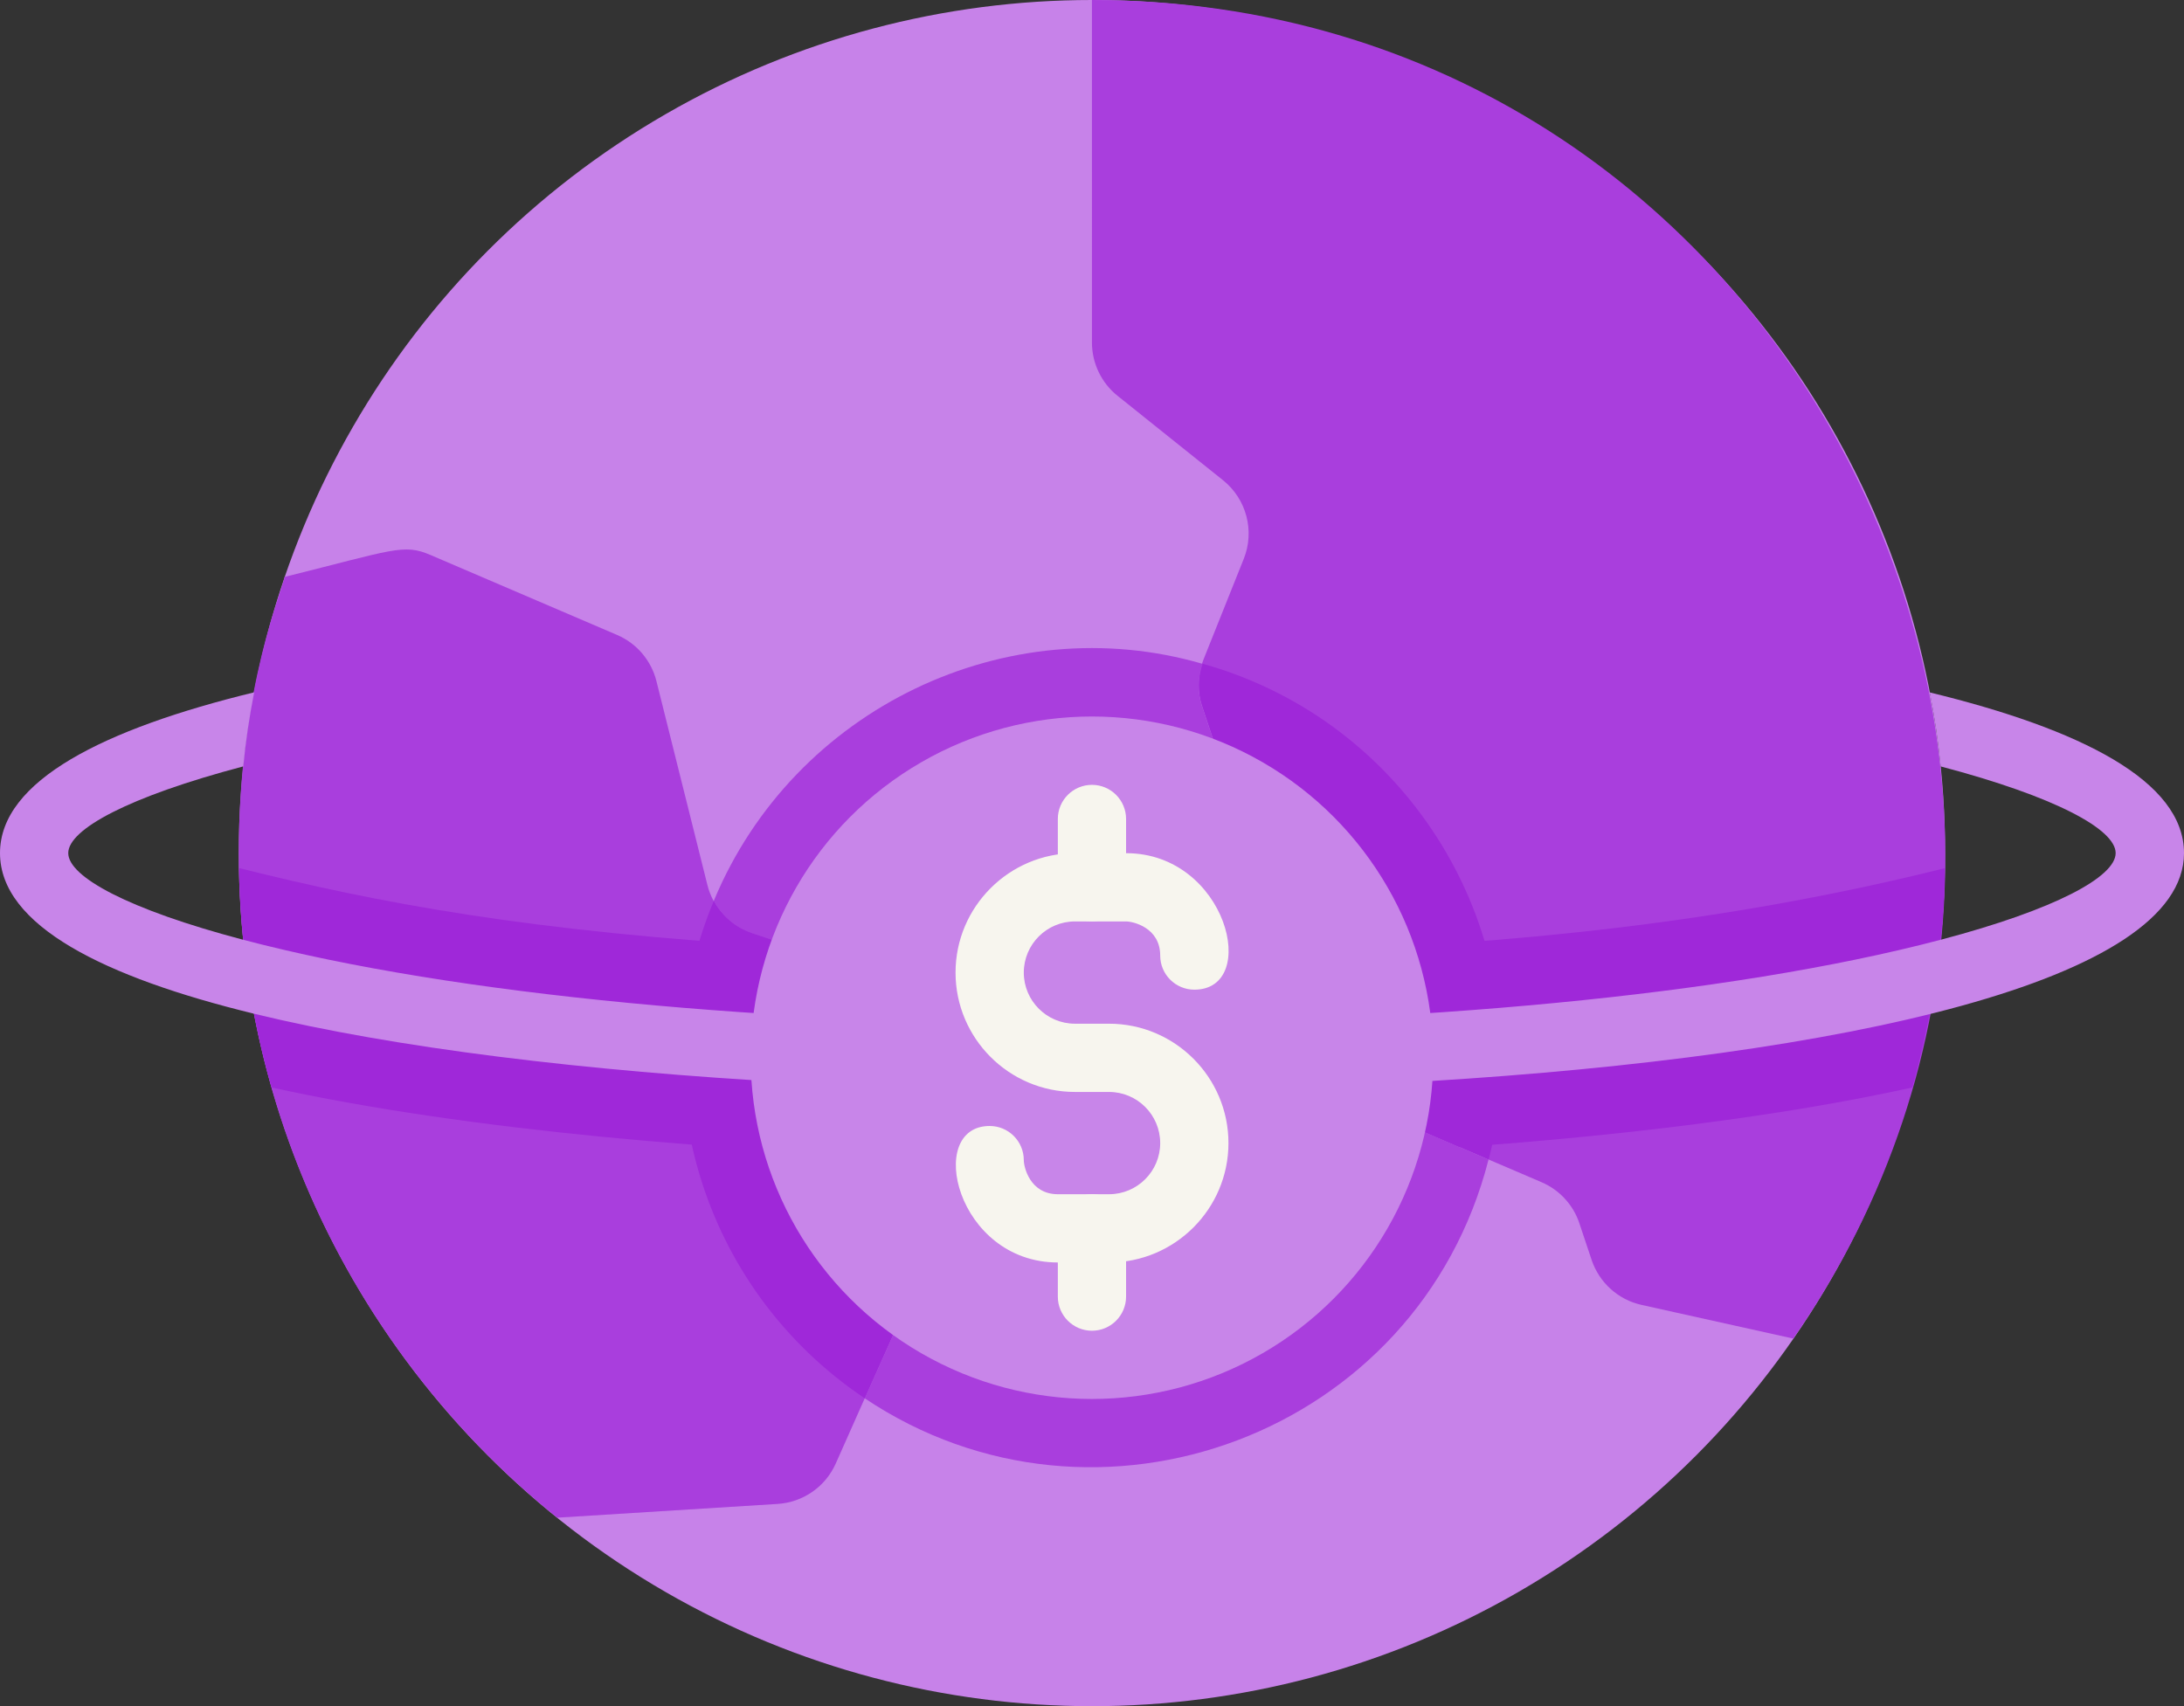 <?xml version="1.0" encoding="UTF-8"?><svg xmlns="http://www.w3.org/2000/svg" viewBox="0 0 228.47 178.49"><rect x="0" y="0" width="228.47" height="178.49" fill="#333333" stroke="none"/><g id="a"/><g id="b"><g id="c"><g><circle cx="114.23" cy="89.25" r="89.25" style="fill:#c782e9;"/><path d="M99.08,126.9l-11.65,26.21c-1.08,2.43-3.42,4.06-6.08,4.23l-23.06,1.44c-20.31-16.35-33.31-41.41-33.31-69.54,0-17.54,4.78-27.97,4.78-28.88,11.41-2.84,12.45-3.51,15.27-2.3l19.53,8.37c2.05,.88,3.57,2.67,4.11,4.83l5.33,21.32c.59,2.37,2.35,4.27,4.67,5.04l13.62,4.54c2.51,.84,4.35,2.99,4.78,5.6,2.68,16.09,3.15,16.53,1.99,19.14Z" style="fill:#a93edd;"/><path d="M187.59,140.04l-15.86-3.52c-2.45-.54-4.43-2.33-5.23-4.71l-1.28-3.83c-.64-1.93-2.09-3.5-3.96-4.3l-19.09-8.18c-1.87-.8-3.32-2.37-3.96-4.3l-12.44-37.32c-.53-1.6-.48-3.34,.14-4.91l4.2-10.5c1.17-2.92,.29-6.26-2.17-8.23l-11.03-8.83c-1.69-1.35-2.68-3.41-2.68-5.58V0c72.77,0,113.77,81.95,73.36,140.04Z" style="fill:#a93edd;"/><path d="M97.1,107.77l2.21,13.39c-23.1-.64-50.3-2.86-70.9-7.39-2.28-7.96-3.31-15.82-3.39-22.95,14.36,3.59,30.18,6.67,58.05,8.28l9.25,3.07c2.5,.82,4.36,3,4.78,5.6Z" style="fill:#9f28d9;"/><path d="M203.44,90.82c0,6.07-1,14.34-3.39,22.95-13.89,3.07-30.77,5.07-47.37,6.25l-10.5-4.53c-1.89-.79-3.32-2.36-3.96-4.28l-3.86-11.6c23.93-.86,46.04-3.03,69.08-8.78Z" style="fill:#9f28d9;"/><path d="M155.72,121.3c-7.35,28.82-41.03,41.23-65.26,24.99,9.36-21,9.65-20.67,9.14-23.45l-2.5-15.06c-.43-2.61-2.28-4.78-4.78-5.6l-13.64-4.53c-1.75-.61-3.14-1.78-4-3.39v-.04c8.41-20.18,30.73-30.71,51.12-24.77-.5,1.43-.54,3-.04,4.46l12.46,37.3c.64,1.93,2.07,3.5,3.96,4.28l13.53,5.82Z" style="fill:#a93edd;"/><path d="M99.6,122.84c.52,2.81,.27,2.34-9.14,23.45-17.26-11.58-23.59-33.56-15.78-52.05,.86,1.61,2.25,2.78,4,3.39l13.64,4.53c2.5,.82,4.36,3,4.78,5.6l2.5,15.06Z" style="fill:#9f28d9;"/><path d="M155.72,121.3l-13.53-5.82c-1.89-.79-3.32-2.36-3.96-4.28l-12.46-37.3c-.5-1.46-.46-3.03,.04-4.46,22.38,6.25,35.76,29.42,29.92,51.87Z" style="fill:#9f28d9;"/><circle cx="114.23" cy="110.66" r="35.7" style="fill:#c885e9;"/><path d="M201.87,72.43c.5,2.53,.89,5.14,1.14,7.75,12.07,3.18,18.31,6.6,18.31,9.07s-6.25,5.89-18.31,9.07c-44.64,11.75-133.01,11.73-177.56,0-12.07-3.18-18.31-6.6-18.31-9.07s6.25-5.89,18.31-9.07c.25-2.61,.64-5.21,1.14-7.75C10.89,76.25,0,81.68,0,89.25s10.89,12.99,26.6,16.81c58.88,14.33,201.87,10.05,201.87-16.81,0-7.57-10.89-12.99-26.6-16.81Z" style="fill:#c885e9;"/><path d="M116.02,132.08h-5.35c-10.64,0-13.92-14.28-7.14-14.28,1.97,0,3.57,1.6,3.57,3.57,0,.71,.63,3.57,3.57,3.57h5.35c2.95,0,5.35-2.4,5.35-5.35s-2.4-5.35-5.35-5.35h-3.57c-6.89,0-12.49-5.61-12.49-12.49s5.61-12.49,12.49-12.49h5.35c10.56,0,14.07,14.28,7.14,14.28-1.97,0-3.57-1.6-3.57-3.57,0-2.94-2.86-3.57-3.57-3.57h-5.35c-2.95,0-5.35,2.4-5.35,5.35s2.4,5.35,5.35,5.35h3.57c6.89,0,12.49,5.61,12.49,12.49s-5.61,12.49-12.49,12.49Z" style="fill:#f7f5ee;"/><path d="M114.23,96.39c-1.97,0-3.57-1.6-3.57-3.57v-7.14c0-1.97,1.6-3.57,3.57-3.57s3.57,1.6,3.57,3.57v7.14c0,1.97-1.6,3.57-3.57,3.57Z" style="fill:#f7f5ee;"/><path d="M114.23,139.22c-1.97,0-3.57-1.6-3.57-3.57v-7.14c0-1.97,1.6-3.57,3.57-3.57s3.57,1.6,3.57,3.57v7.14c0,1.97-1.6,3.57-3.57,3.57Z" style="fill:#f7f5ee;"/></g></g></g></svg>
